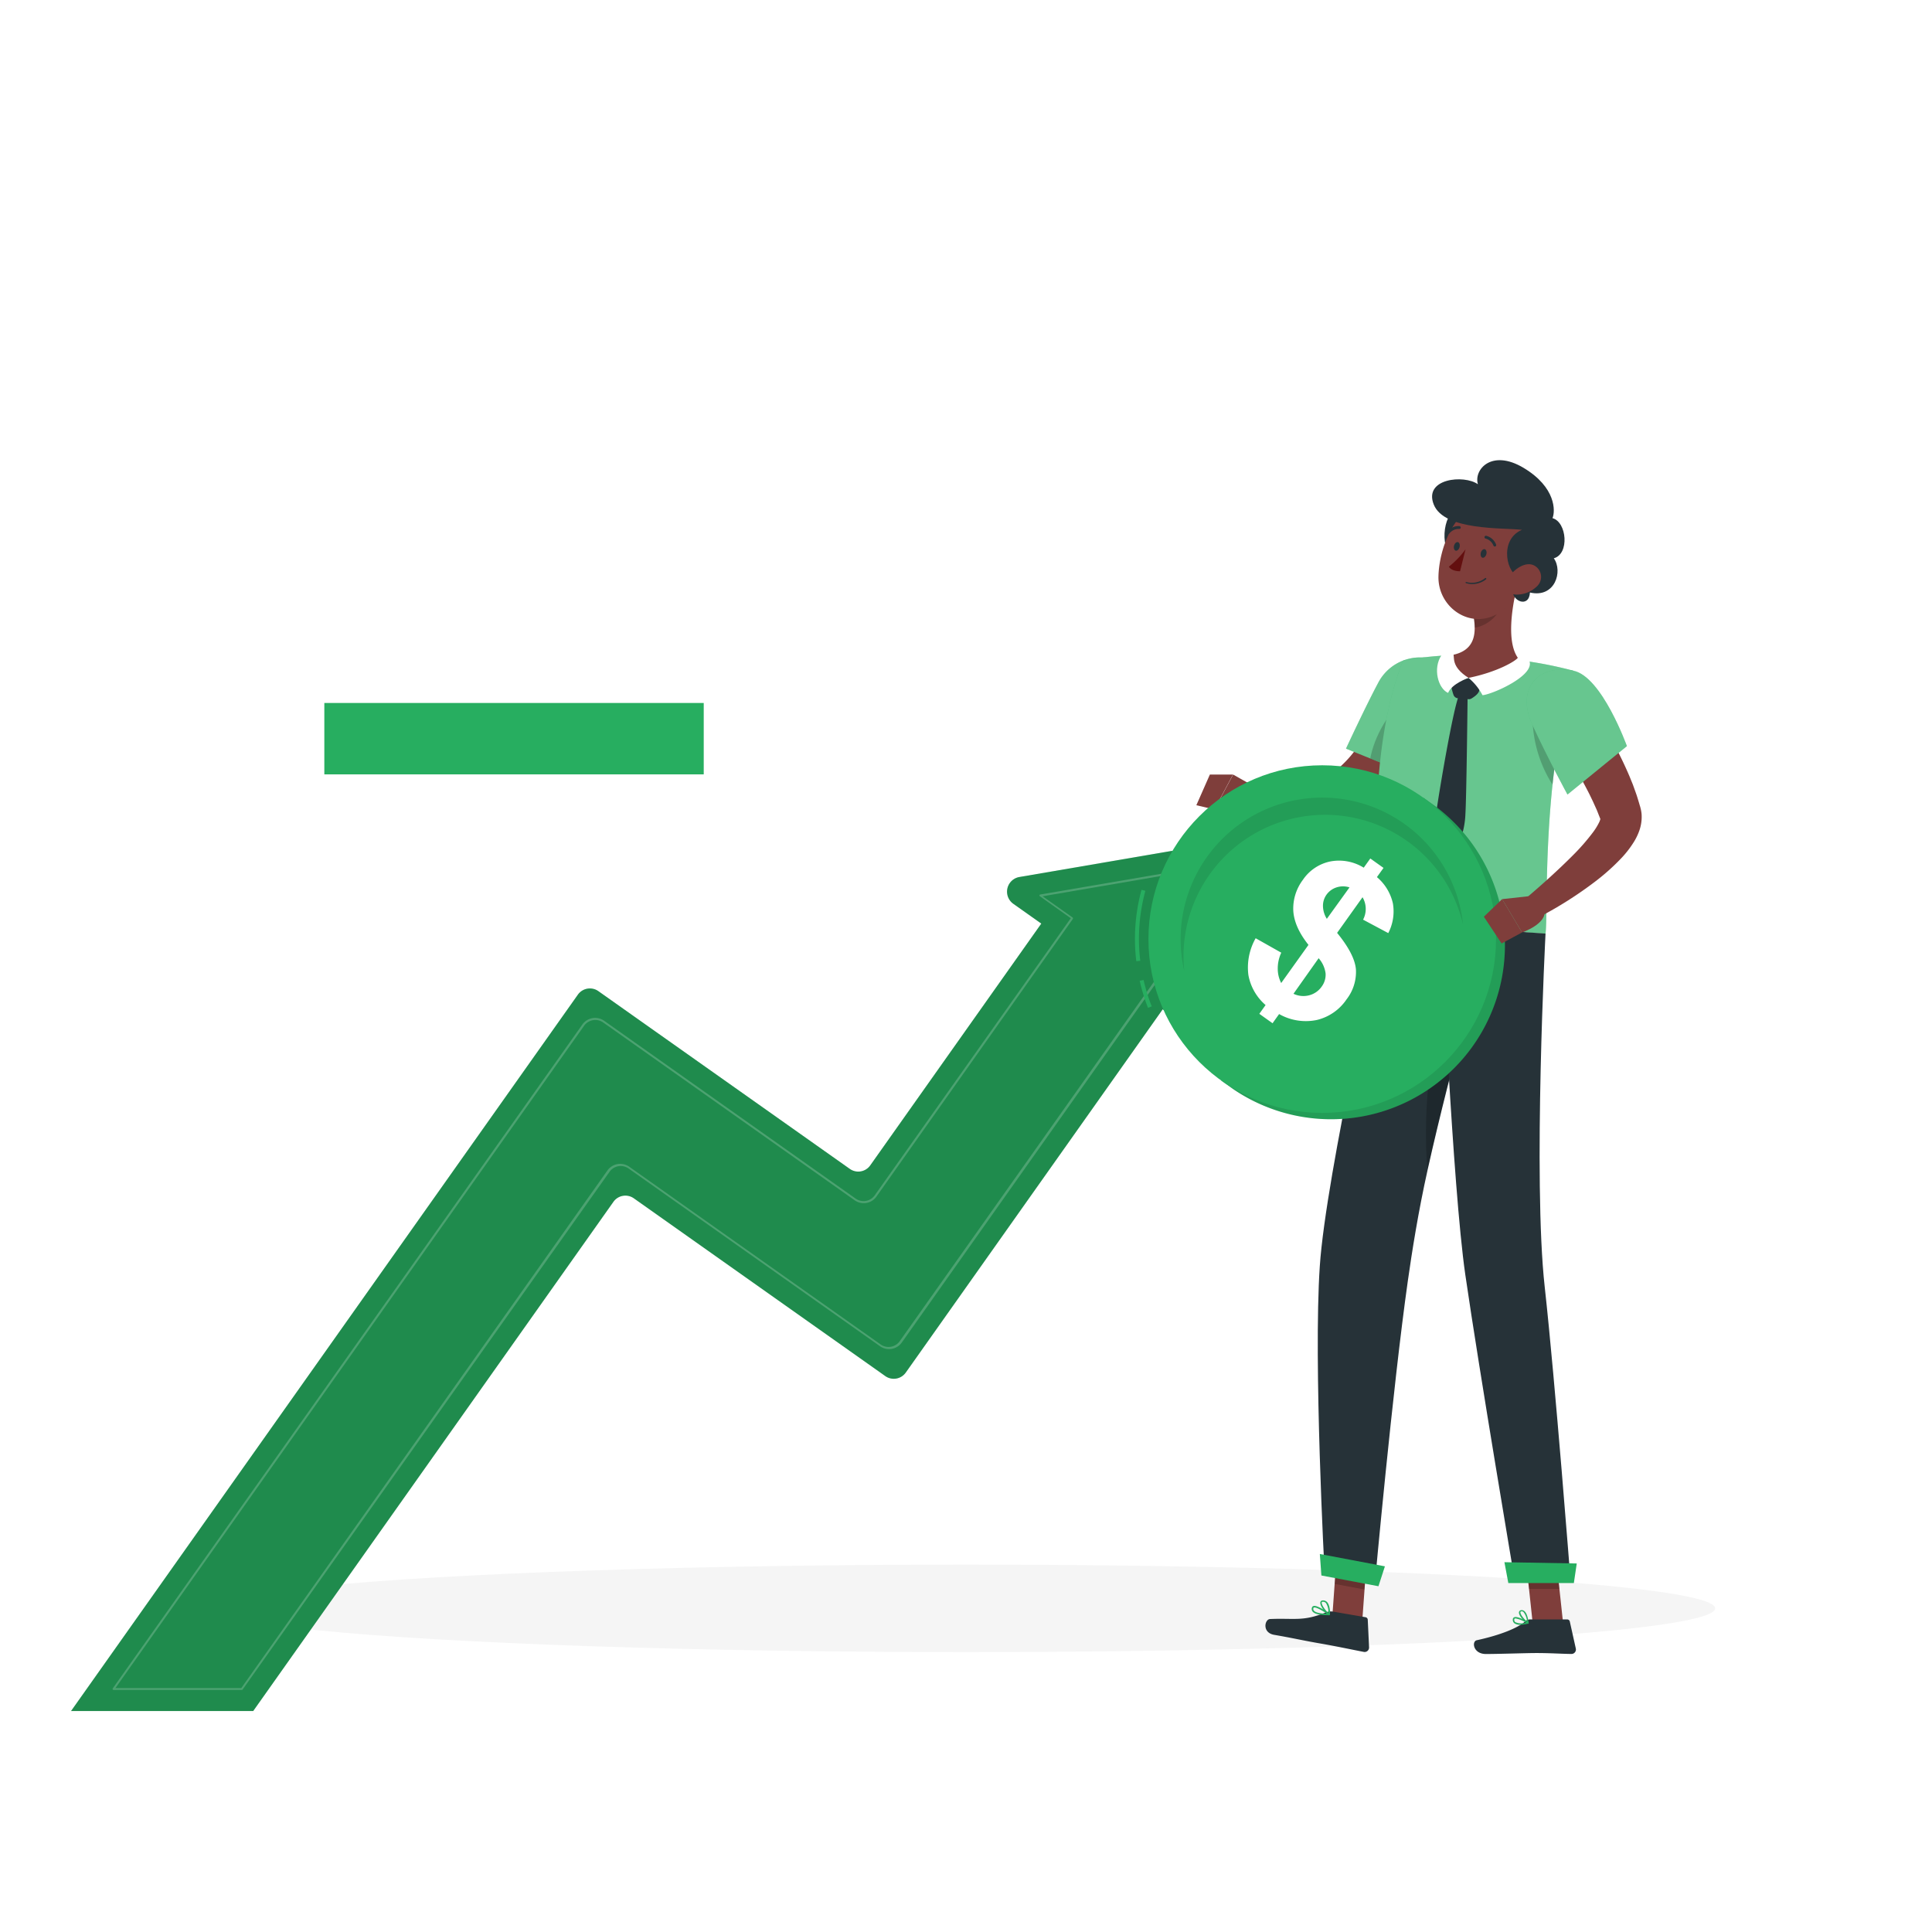 <?xml version="1.0" encoding="UTF-8" standalone="no"?>
<svg
   class="animated"
   id="freepik_stories-finance"
   viewBox="0 0 500 500"
   version="1.1"
   sodipodi:docname="animated-finance.svg"
   inkscape:version="1.2.1 (9c6d41e410, 2022-07-14)"
   xmlns:inkscape="http://www.inkscape.org/namespaces/inkscape"
   xmlns:sodipodi="http://sodipodi.sourceforge.net/DTD/sodipodi-0.dtd"
   xmlns="http://www.w3.org/2000/svg"
   xmlns:svg="http://www.w3.org/2000/svg">
  <sodipodi:namedview
     id="namedview1029"
     pagecolor="#ffffff"
     bordercolor="#000000"
     borderopacity="0.25"
     inkscape:showpageshadow="2"
     inkscape:pageopacity="0.0"
     inkscape:pagecheckerboard="0"
     inkscape:deskcolor="#d1d1d1"
     showgrid="false"
     inkscape:zoom="1.628"
     inkscape:cx="145.88452"
     inkscape:cy="250.30713"
     inkscape:window-width="1920"
     inkscape:window-height="1001"
     inkscape:window-x="-9"
     inkscape:window-y="-9"
     inkscape:window-maximized="1"
     inkscape:current-layer="freepik_stories-finance" />
  <style
     id="style604">svg#freepik_stories-finance:not(.animated) .animable {opacity: 0;}svg#freepik_stories-finance.animated #el9u40xrmpimf {animation: 3.6s 1 forwards cubic-bezier(.36,-0.01,.5,1.38) slideDown;animation-delay: 0s;}svg#freepik_stories-finance.animated #elh5xnr4p0aah {animation: 3.6s 1 forwards cubic-bezier(.36,-0.01,.5,1.38) slideDown;animation-delay: 0.037s;opacity: 0}svg#freepik_stories-finance.animated #elsd5unkhp9fp {animation: 3.6s 1 forwards cubic-bezier(.36,-0.01,.5,1.38) slideDown;animation-delay: 0.075s;opacity: 0}svg#freepik_stories-finance.animated #elsnmcn668ff {animation: 3.6s 1 forwards cubic-bezier(.36,-0.01,.5,1.38) slideDown;animation-delay: 0.112s;opacity: 0}svg#freepik_stories-finance.animated #elcmo92x3m84 {animation: 3.6s 1 forwards cubic-bezier(.36,-0.01,.5,1.38) slideDown;animation-delay: 0.15s;opacity: 0}svg#freepik_stories-finance.animated #elfrb6fhwa0w9 {animation: 3.6s 1 forwards cubic-bezier(.36,-0.01,.5,1.38) slideDown;animation-delay: 0.188s;opacity: 0}svg#freepik_stories-finance.animated #el4kaorjg4i33 {animation: 3.6s 1 forwards cubic-bezier(.36,-0.01,.5,1.38) slideDown;animation-delay: 0.225s;opacity: 0}svg#freepik_stories-finance.animated #el2lhh3o1vg29 {animation: 3.6s 1 forwards cubic-bezier(.36,-0.01,.5,1.38) slideDown;animation-delay: 0.263s;opacity: 0}svg#freepik_stories-finance.animated #el0s43jdigx3r {animation: 3.6s 1 forwards cubic-bezier(.36,-0.01,.5,1.38) slideDown;animation-delay: 0.3s;opacity: 0}svg#freepik_stories-finance.animated #elpdfewtk13n {animation: 3.6s 1 forwards cubic-bezier(.36,-0.01,.5,1.38) slideDown;animation-delay: 0.337s;opacity: 0}svg#freepik_stories-finance.animated #elbiiloowrugj {animation: 3.6s 1 forwards cubic-bezier(.36,-0.01,.5,1.38) slideDown;animation-delay: 0.375s;opacity: 0}svg#freepik_stories-finance.animated #elqo4fphwp6j {animation: 3.6s 1 forwards cubic-bezier(.36,-0.01,.5,1.38) slideDown;animation-delay: 0.412s;opacity: 0}svg#freepik_stories-finance.animated #el2y7uuu3v6gh {animation: 3.6s 1 forwards cubic-bezier(.36,-0.01,.5,1.38) slideDown;animation-delay: 0.45s;opacity: 0}svg#freepik_stories-finance.animated #ell0krr95goe {animation: 3.6s 1 forwards cubic-bezier(.36,-0.01,.5,1.38) slideDown;animation-delay: 0.487s;opacity: 0}svg#freepik_stories-finance.animated #eljujd2iynvgq {animation: 3.6s 1 forwards cubic-bezier(.36,-0.01,.5,1.38) slideDown;animation-delay: 0.525s;opacity: 0}svg#freepik_stories-finance.animated #ellanu5w53dtn {animation: 3.6s 1 forwards cubic-bezier(.36,-0.01,.5,1.38) slideDown;animation-delay: 0.562s;opacity: 0}svg#freepik_stories-finance.animated #elyvl9wr3ekq {animation: 3.6s 1 forwards cubic-bezier(.36,-0.01,.5,1.38) slideDown;animation-delay: 0.6s;opacity: 0}svg#freepik_stories-finance.animated #eltfce0sjl9n {animation: 3.6s 1 forwards cubic-bezier(.36,-0.01,.5,1.38) slideDown;animation-delay: 0.637s;opacity: 0}svg#freepik_stories-finance.animated #elwul0ytr3vhk {animation: 3.6s 1 forwards cubic-bezier(.36,-0.01,.5,1.38) slideDown;animation-delay: 0.675s;opacity: 0}svg#freepik_stories-finance.animated #ele4td0szfg2l {animation: 3.6s 1 forwards cubic-bezier(.36,-0.01,.5,1.38) slideDown;animation-delay: 0.713s;opacity: 0}svg#freepik_stories-finance.animated #elugetx8nsm3c {animation: 3.6s 1 forwards cubic-bezier(.36,-0.01,.5,1.38) slideDown;animation-delay: 0.75s;opacity: 0}svg#freepik_stories-finance.animated #elov4b8cmlyu {animation: 3.6s 1 forwards cubic-bezier(.36,-0.01,.5,1.38) slideDown;animation-delay: 0.787s;opacity: 0}svg#freepik_stories-finance.animated #el1cfua68s0kw {animation: 3.6s 1 forwards cubic-bezier(.36,-0.01,.5,1.38) slideDown;animation-delay: 0.825s;opacity: 0}svg#freepik_stories-finance.animated #elm7daw14cyqi {animation: 3.6s 1 forwards cubic-bezier(.36,-0.01,.5,1.38) slideDown;animation-delay: 0.862s;opacity: 0}svg#freepik_stories-finance.animated #el7dx5121bscg {animation: 3.6s 1 forwards cubic-bezier(.36,-0.01,.5,1.38) slideDown;animation-delay: 0.9s;opacity: 0}svg#freepik_stories-finance.animated #ellcldbo0xlea {animation: 3.6s 1 forwards cubic-bezier(.36,-0.01,.5,1.38) slideDown;animation-delay: 0.938s;opacity: 0}svg#freepik_stories-finance.animated #el66mbpt72wfe {animation: 3.6s 1 forwards cubic-bezier(.36,-0.01,.5,1.38) slideDown;animation-delay: 0.975s;opacity: 0}svg#freepik_stories-finance.animated #elno5xndumed8 {animation: 3.6s 1 forwards cubic-bezier(.36,-0.01,.5,1.38) slideDown;animation-delay: 1.012s;opacity: 0}svg#freepik_stories-finance.animated #el7ywj4d7ascf {animation: 3.6s 1 forwards cubic-bezier(.36,-0.01,.5,1.38) slideDown;animation-delay: 1.05s;opacity: 0}svg#freepik_stories-finance.animated #el80yoio8p63d {animation: 3.6s 1 forwards cubic-bezier(.36,-0.01,.5,1.38) slideDown;animation-delay: 1.087s;opacity: 0}svg#freepik_stories-finance.animated #el8w1no3awe64 {animation: 3.6s 1 forwards cubic-bezier(.36,-0.01,.5,1.38) slideDown;animation-delay: 1.125s;opacity: 0}svg#freepik_stories-finance.animated #elehdedoqh15q {animation: 3.6s 1 forwards cubic-bezier(.36,-0.01,.5,1.38) slideDown;animation-delay: 1.162s;opacity: 0}svg#freepik_stories-finance.animated #el8g4jine91o6 {animation: 3.6s 1 forwards cubic-bezier(.36,-0.01,.5,1.38) slideDown;animation-delay: 1.2s;opacity: 0}svg#freepik_stories-finance.animated #eli58kgzfvtn {animation: 3.6s 1 forwards cubic-bezier(.36,-0.01,.5,1.38) slideDown;animation-delay: 1.238s;opacity: 0}svg#freepik_stories-finance.animated #el1d4n5k2vls2 {animation: 3.6s 1 forwards cubic-bezier(.36,-0.01,.5,1.38) slideDown;animation-delay: 1.275s;opacity: 0}svg#freepik_stories-finance.animated #elzmbxb8jt4pc {animation: 3.6s 1 forwards cubic-bezier(.36,-0.01,.5,1.38) slideDown;animation-delay: 1.312s;opacity: 0}svg#freepik_stories-finance.animated #el798z8byajjc {animation: 3.6s 1 forwards cubic-bezier(.36,-0.01,.5,1.38) slideDown;animation-delay: 1.35s;opacity: 0}svg#freepik_stories-finance.animated #el2qk4u8py6kn {animation: 3.6s 1 forwards cubic-bezier(.36,-0.01,.5,1.38) slideDown;animation-delay: 1.387s;opacity: 0}svg#freepik_stories-finance.animated #elz6w0f2vr5w {animation: 3.6s 1 forwards cubic-bezier(.36,-0.01,.5,1.38) slideDown;animation-delay: 1.425s;opacity: 0}svg#freepik_stories-finance.animated #elubcdp3xes1h {animation: 3.6s 1 forwards cubic-bezier(.36,-0.01,.5,1.38) slideDown;animation-delay: 1.462s;opacity: 0}svg#freepik_stories-finance.animated #elv1hn1zjyky {animation: 3.6s 1 forwards cubic-bezier(.36,-0.01,.5,1.38) slideDown;animation-delay: 1.5s;opacity: 0}svg#freepik_stories-finance.animated #el2rbo05c0s7g {animation: 3.6s 1 forwards cubic-bezier(.36,-0.01,.5,1.38) slideDown;animation-delay: 1.537s;opacity: 0}svg#freepik_stories-finance.animated #elivsy59o8bu8 {animation: 3.6s 1 forwards cubic-bezier(.36,-0.01,.5,1.38) slideDown;animation-delay: 1.575s;opacity: 0}svg#freepik_stories-finance.animated #elnqis4jskcs {animation: 3.6s 1 forwards cubic-bezier(.36,-0.01,.5,1.38) slideDown;animation-delay: 1.613s;opacity: 0}svg#freepik_stories-finance.animated #el02ivxdfy1gv4 {animation: 3.6s 1 forwards cubic-bezier(.36,-0.01,.5,1.38) slideDown;animation-delay: 1.65s;opacity: 0}svg#freepik_stories-finance.animated #ele75aimweje {animation: 3.6s 1 forwards cubic-bezier(.36,-0.01,.5,1.38) slideDown;animation-delay: 1.688s;opacity: 0}svg#freepik_stories-finance.animated #elniixxzt75a {animation: 3.6s 1 forwards cubic-bezier(.36,-0.01,.5,1.38) slideDown;animation-delay: 1.725s;opacity: 0}svg#freepik_stories-finance.animated #els3xnkrzjzx {animation: 3.6s 1 forwards cubic-bezier(.36,-0.01,.5,1.38) slideDown;animation-delay: 1.762s;opacity: 0}svg#freepik_stories-finance.animated #el7tk4txhgls6 {animation: 3.6s 1 forwards cubic-bezier(.36,-0.01,.5,1.38) slideDown;animation-delay: 1.8s;opacity: 0}svg#freepik_stories-finance.animated #elnok0vhblra {animation: 3.6s 1 forwards cubic-bezier(.36,-0.01,.5,1.38) slideDown;animation-delay: 1.837s;opacity: 0}svg#freepik_stories-finance.animated #elb2llep1sjh5 {animation: 3.6s 1 forwards cubic-bezier(.36,-0.01,.5,1.38) slideDown;animation-delay: 1.875s;opacity: 0}svg#freepik_stories-finance.animated #eltk9fwj6wsjn {animation: 3.6s 1 forwards cubic-bezier(.36,-0.01,.5,1.38) slideDown;animation-delay: 1.912s;opacity: 0}svg#freepik_stories-finance.animated #ely21jmm62h4 {animation: 3.6s 1 forwards cubic-bezier(.36,-0.01,.5,1.38) slideDown;animation-delay: 1.95s;opacity: 0}svg#freepik_stories-finance.animated #el0aipsxrboq7 {animation: 3.6s 1 forwards cubic-bezier(.36,-0.01,.5,1.38) slideDown;animation-delay: 1.987s;opacity: 0}svg#freepik_stories-finance.animated #el09zweh4old73 {animation: 3.6s 1 forwards cubic-bezier(.36,-0.01,.5,1.38) slideDown;animation-delay: 2.025s;opacity: 0}svg#freepik_stories-finance.animated #el8opncknbkbm {animation: 3.6s 1 forwards cubic-bezier(.36,-0.01,.5,1.38) slideDown;animation-delay: 2.062s;opacity: 0}svg#freepik_stories-finance.animated #elwjg6wuy8oa {animation: 3.6s 1 forwards cubic-bezier(.36,-0.01,.5,1.38) slideDown;animation-delay: 2.1s;opacity: 0}svg#freepik_stories-finance.animated #elybnpu0ylt9s {animation: 3.6s 1 forwards cubic-bezier(.36,-0.01,.5,1.38) slideDown;animation-delay: 2.137s;opacity: 0}svg#freepik_stories-finance.animated #elb47j2hvg3x {animation: 3.6s 1 forwards cubic-bezier(.36,-0.01,.5,1.38) slideDown;animation-delay: 2.175s;opacity: 0}svg#freepik_stories-finance.animated #elj0d8lufmytl {animation: 3.6s 1 forwards cubic-bezier(.36,-0.01,.5,1.38) slideDown;animation-delay: 2.212s;opacity: 0}svg#freepik_stories-finance.animated #elzc4rjvmjt {animation: 3.6s 1 forwards cubic-bezier(.36,-0.01,.5,1.38) slideDown;animation-delay: 2.25s;opacity: 0}svg#freepik_stories-finance.animated #elu7ul9v7n0ib {animation: 3.6s 1 forwards cubic-bezier(.36,-0.01,.5,1.38) slideDown;animation-delay: 2.288s;opacity: 0}svg#freepik_stories-finance.animated #el4qofhtum0mx {animation: 3.6s 1 forwards cubic-bezier(.36,-0.01,.5,1.38) slideDown;animation-delay: 2.325s;opacity: 0}svg#freepik_stories-finance.animated #elvte8h1n45j8 {animation: 3.6s 1 forwards cubic-bezier(.36,-0.01,.5,1.38) slideDown;animation-delay: 2.362s;opacity: 0}svg#freepik_stories-finance.animated #elefo0qozzyop {animation: 3.6s 1 forwards cubic-bezier(.36,-0.01,.5,1.38) slideDown;animation-delay: 2.4s;opacity: 0}svg#freepik_stories-finance.animated #elszm551p7of {animation: 3.6s 1 forwards cubic-bezier(.36,-0.01,.5,1.38) slideDown;animation-delay: 2.438s;opacity: 0}svg#freepik_stories-finance.animated #elio9839guz0g {animation: 3.6s 1 forwards cubic-bezier(.36,-0.01,.5,1.38) slideDown;animation-delay: 2.475s;opacity: 0}svg#freepik_stories-finance.animated #elojymag8uonk {animation: 3.6s 1 forwards cubic-bezier(.36,-0.01,.5,1.38) slideDown;animation-delay: 2.512s;opacity: 0}svg#freepik_stories-finance.animated #elztqmtcrr1kc {animation: 3.6s 1 forwards cubic-bezier(.36,-0.01,.5,1.38) slideDown;animation-delay: 2.55s;opacity: 0}svg#freepik_stories-finance.animated #el4744y6mal6j {animation: 3.6s 1 forwards cubic-bezier(.36,-0.01,.5,1.38) slideDown;animation-delay: 2.587s;opacity: 0}svg#freepik_stories-finance.animated #eld7u0hlgyw9 {animation: 3.6s 1 forwards cubic-bezier(.36,-0.01,.5,1.38) slideDown;animation-delay: 2.625s;opacity: 0}svg#freepik_stories-finance.animated #elriiid5myvng {animation: 3.6s 1 forwards cubic-bezier(.36,-0.01,.5,1.38) slideDown;animation-delay: 2.663s;opacity: 0}svg#freepik_stories-finance.animated #el6tla4gw0ca9 {animation: 3.6s 1 forwards cubic-bezier(.36,-0.01,.5,1.38) slideDown;animation-delay: 2.7s;opacity: 0}svg#freepik_stories-finance.animated #elfdmirv5iaf4 {animation: 3.6s 1 forwards cubic-bezier(.36,-0.01,.5,1.38) slideDown;animation-delay: 2.737s;opacity: 0}svg#freepik_stories-finance.animated #elb5nm4jubaf4 {animation: 3.6s 1 forwards cubic-bezier(.36,-0.01,.5,1.38) slideDown;animation-delay: 2.775s;opacity: 0}svg#freepik_stories-finance.animated #elxuubzc0vnxm {animation: 3.6s 1 forwards cubic-bezier(.36,-0.01,.5,1.38) slideDown;animation-delay: 2.812s;opacity: 0}svg#freepik_stories-finance.animated #el602yrqd0qin {animation: 3.6s 1 forwards cubic-bezier(.36,-0.01,.5,1.38) slideDown;animation-delay: 2.85s;opacity: 0}svg#freepik_stories-finance.animated #elasnxfu4uhod {animation: 3.6s 1 forwards cubic-bezier(.36,-0.01,.5,1.38) slideDown;animation-delay: 2.887s;opacity: 0}svg#freepik_stories-finance.animated #elgpg5yuqd3bm {animation: 3.6s 1 forwards cubic-bezier(.36,-0.01,.5,1.38) slideDown;animation-delay: 2.925s;opacity: 0}svg#freepik_stories-finance.animated #el7pq3yvr2uod {animation: 3.6s 1 forwards cubic-bezier(.36,-0.01,.5,1.38) slideDown;animation-delay: 2.962s;opacity: 0}svg#freepik_stories-finance.animated #elxla7kwojuxm {animation: 3.6s 1 forwards cubic-bezier(.36,-0.01,.5,1.38) slideDown;animation-delay: 3s;opacity: 0}svg#freepik_stories-finance.animated #elih8oo8rrlm {animation: 3.6s 1 forwards cubic-bezier(.36,-0.01,.5,1.38) slideDown;animation-delay: 3.038s;opacity: 0}svg#freepik_stories-finance.animated #elyzprog3scel {animation: 3.6s 1 forwards cubic-bezier(.36,-0.01,.5,1.38) slideDown;animation-delay: 3.075s;opacity: 0}svg#freepik_stories-finance.animated #el5d1oushy8a {animation: 3.6s 1 forwards cubic-bezier(.36,-0.01,.5,1.38) slideDown;animation-delay: 3.112s;opacity: 0}svg#freepik_stories-finance.animated #el8zk2xgnjtt {animation: 3.6s 1 forwards cubic-bezier(.36,-0.01,.5,1.38) slideDown;animation-delay: 3.15s;opacity: 0}svg#freepik_stories-finance.animated #el9q8ntuo75m {animation: 3.6s 1 forwards cubic-bezier(.36,-0.01,.5,1.38) slideDown;animation-delay: 3.188s;opacity: 0}svg#freepik_stories-finance.animated #elov384vx7h9 {animation: 3.6s 1 forwards cubic-bezier(.36,-0.01,.5,1.38) slideDown;animation-delay: 3.225s;opacity: 0}svg#freepik_stories-finance.animated #elpsdohotutb8 {animation: 3.6s 1 forwards cubic-bezier(.36,-0.01,.5,1.38) slideDown;animation-delay: 3.262s;opacity: 0}svg#freepik_stories-finance.animated #elz031wfxhqd9 {animation: 3.6s 1 forwards cubic-bezier(.36,-0.01,.5,1.38) slideDown;animation-delay: 3.3s;opacity: 0}svg#freepik_stories-finance.animated #elnz490uxrl1i {animation: 3.6s 1 forwards cubic-bezier(.36,-0.01,.5,1.38) slideDown;animation-delay: 3.337s;opacity: 0}svg#freepik_stories-finance.animated #elo0tsc4gywi {animation: 3.6s 1 forwards cubic-bezier(.36,-0.01,.5,1.38) slideDown;animation-delay: 3.375s;opacity: 0}svg#freepik_stories-finance.animated #elcfs5ekvuu6 {animation: 3.6s 1 forwards cubic-bezier(.36,-0.01,.5,1.38) slideDown;animation-delay: 3.413s;opacity: 0}svg#freepik_stories-finance.animated #el28gq0jm13hfi {animation: 3.6s 1 forwards cubic-bezier(.36,-0.01,.5,1.38) slideDown;animation-delay: 3.45s;opacity: 0}svg#freepik_stories-finance.animated #elb81wfn0l4ik {animation: 3.6s 1 forwards cubic-bezier(.36,-0.01,.5,1.38) slideDown;animation-delay: 3.487s;opacity: 0}svg#freepik_stories-finance.animated #elu6thr2vq7eo {animation: 3.6s 1 forwards cubic-bezier(.36,-0.01,.5,1.38) slideDown;animation-delay: 3.525s;opacity: 0}svg#freepik_stories-finance.animated #el63hlrt6cbm2 {animation: 3.6s 1 forwards cubic-bezier(.36,-0.01,.5,1.38) slideDown;animation-delay: 3.562s;opacity: 0}svg#freepik_stories-finance.animated #freepik--Coins--inject-3 {animation: 3.6s 1 forwards cubic-bezier(.36,-0.01,.5,1.38) slideDown;animation-delay: 0s;}svg#freepik_stories-finance.animated #freepik--Growth--inject-3 {animation: 1s 1 forwards cubic-bezier(.36,-0.01,.5,1.38) fadeIn,1.5s Infinite  linear floating;animation-delay: 0s,1s;}svg#freepik_stories-finance.animated #freepik--Chart--inject-3 {animation: 1s 1 forwards cubic-bezier(.36,-0.01,.5,1.38) fadeIn;animation-delay: 3s;opacity: 0}            @keyframes slideDown {                0% {                    opacity: 0;                    transform: translateY(-30px);                }                100% {                    opacity: 1;                    transform: translateY(0);                }            }                    @keyframes fadeIn {                0% {                    opacity: 0;                }                100% {                    opacity: 1;                }            }                    @keyframes floating {                0% {                    opacity: 1;                    transform: translateY(0px);                }                50% {                    transform: translateY(-10px);                }                100% {                    opacity: 1;                    transform: translateY(0px);                }            }        </style>
  <g
     id="freepik--Shadow--inject-3"
     class="animable"
     style="transform-origin: 250px 416.24px;">
    <ellipse
       id="freepik--path--inject-3"
       cx="250"
       cy="416.24"
       rx="193.89"
       ry="11.32"
       style="fill: rgb(245, 245, 245); transform-origin: 250px 416.24px;"
       class="animable" />
  </g>
  <g
     id="freepik--Coins--inject-3"
     class="animable animator-active"
     transform="translate(-9.214,-212.531)">
    <rect
       x="93.15"
       y="394.46"
       width="98.19"
       height="18.48"
       style="fill:#27ae60"
       id="el9u40xrmpimf"
       class="animable" />
    <g
       id="elh5xnr4p0aah">
      <rect
         x="93.15"
         y="394.46"
         width="98.19"
         height="2.1"
         style="opacity:0.2"
         class="animable"
         id="rect614" />
    </g>
    <g
       id="elsd5unkhp9fp">
      <rect
         x="100.34"
         y="394.46"
         width="3.87"
         height="18.48"
         style="opacity:0.2"
         class="animable"
         id="rect617" />
    </g>
    <g
       id="elsnmcn668ff">
      <rect
         x="109.22"
         y="394.46"
         width="3.87"
         height="18.48"
         style="opacity:0.2"
         class="animable"
         id="rect620" />
    </g>
    <g
       id="elcmo92x3m84">
      <rect
         x="118.11"
         y="394.46"
         width="3.87"
         height="18.48"
         style="opacity:0.2"
         class="animable"
         id="rect623" />
    </g>
    <g
       id="elfrb6fhwa0w9">
      <rect
         x="126.99"
         y="394.46"
         width="3.87"
         height="18.48"
         style="opacity:0.2"
         class="animable"
         id="rect626" />
    </g>
    <g
       id="el4kaorjg4i33">
      <rect
         x="135.87"
         y="394.46"
         width="3.87"
         height="18.48"
         style="opacity:0.2"
         class="animable"
         id="rect629" />
    </g>
    <g
       id="el2lhh3o1vg29">
      <rect
         x="144.76"
         y="394.46"
         width="3.87"
         height="18.48"
         style="opacity:0.2"
         class="animable"
         id="rect632" />
    </g>
    <g
       id="el0s43jdigx3r">
      <rect
         x="153.64"
         y="394.46"
         width="3.87"
         height="18.48"
         style="opacity:0.2"
         class="animable"
         id="rect635" />
    </g>
    <g
       id="elpdfewtk13n">
      <rect
         x="162.52"
         y="394.46"
         width="3.87"
         height="18.48"
         style="opacity:0.2"
         class="animable"
         id="rect638" />
    </g>
    <g
       id="elbiiloowrugj">
      <rect
         x="171.41"
         y="394.46"
         width="3.87"
         height="18.48"
         style="opacity:0.2"
         class="animable"
         id="rect641" />
    </g>
    <g
       id="elqo4fphwp6j">
      <rect
         x="180.29"
         y="394.46"
         width="3.87"
         height="18.48"
         style="opacity:0.2"
         class="animable"
         id="rect644" />
    </g>
    <rect
       x="89.16"
       y="375.98"
       width="98.19"
       height="18.48"
       style="fill:#27ae60"
       id="el2y7uuu3v6gh"
       class="animable" />
    <g
       id="ell0krr95goe">
      <rect
         x="89.16"
         y="375.98"
         width="98.19"
         height="2.1"
         style="opacity:0.2"
         class="animable"
         id="rect648" />
    </g>
    <g
       id="eljujd2iynvgq">
      <rect
         x="96.34"
         y="375.98"
         width="3.87"
         height="18.48"
         style="opacity:0.2"
         class="animable"
         id="rect651" />
    </g>
    <g
       id="ellanu5w53dtn">
      <rect
         x="105.23"
         y="375.98"
         width="3.87"
         height="18.48"
         style="opacity:0.2"
         class="animable"
         id="rect654" />
    </g>
    <g
       id="elyvl9wr3ekq">
      <rect
         x="114.11"
         y="375.98"
         width="3.87"
         height="18.48"
         style="opacity:0.2"
         class="animable"
         id="rect657" />
    </g>
    <g
       id="eltfce0sjl9n">
      <rect
         x="122.99"
         y="375.98"
         width="3.87"
         height="18.48"
         style="opacity:0.2"
         class="animable"
         id="rect660" />
    </g>
    <g
       id="elwul0ytr3vhk">
      <rect
         x="131.88"
         y="375.98"
         width="3.87"
         height="18.48"
         style="opacity:0.2"
         class="animable"
         id="rect663" />
    </g>
    <g
       id="ele4td0szfg2l">
      <rect
         x="140.76"
         y="375.98"
         width="3.87"
         height="18.48"
         style="opacity:0.2"
         class="animable"
         id="rect666" />
    </g>
    <g
       id="elugetx8nsm3c">
      <rect
         x="149.64"
         y="375.98"
         width="3.87"
         height="18.48"
         style="opacity:0.2"
         class="animable"
         id="rect669" />
    </g>
    <g
       id="elov4b8cmlyu">
      <rect
         x="158.53"
         y="375.98"
         width="3.87"
         height="18.48"
         style="opacity:0.2"
         class="animable"
         id="rect672" />
    </g>
    <g
       id="el1cfua68s0kw">
      <rect
         x="167.41"
         y="375.98"
         width="3.87"
         height="18.48"
         style="opacity:0.2"
         class="animable"
         id="rect675" />
    </g>
    <g
       id="elm7daw14cyqi">
      <rect
         x="176.29"
         y="375.98"
         width="3.87"
         height="18.48"
         style="opacity:0.2"
         class="animable"
         id="rect678" />
    </g>
    <rect
       x="86.33"
       y="357.5"
       width="98.19"
       height="18.48"
       style="fill:#27ae60"
       id="el7dx5121bscg"
       class="animable" />
    <g
       id="ellcldbo0xlea">
      <rect
         x="86.33"
         y="357.5"
         width="98.19"
         height="2.1"
         style="opacity:0.2"
         class="animable"
         id="rect682" />
    </g>
    <g
       id="el66mbpt72wfe">
      <rect
         x="93.52"
         y="357.5"
         width="3.87"
         height="18.48"
         style="opacity:0.2"
         class="animable"
         id="rect685" />
    </g>
    <g
       id="elno5xndumed8">
      <rect
         x="102.4"
         y="357.5"
         width="3.87"
         height="18.48"
         style="opacity:0.2"
         class="animable"
         id="rect688" />
    </g>
    <g
       id="el7ywj4d7ascf">
      <rect
         x="111.29"
         y="357.5"
         width="3.87"
         height="18.48"
         style="opacity:0.2"
         class="animable"
         id="rect691" />
    </g>
    <g
       id="el80yoio8p63d">
      <rect
         x="120.17"
         y="357.5"
         width="3.87"
         height="18.48"
         style="opacity:0.2"
         class="animable"
         id="rect694" />
    </g>
    <g
       id="el8w1no3awe64">
      <rect
         x="129.05"
         y="357.5"
         width="3.87"
         height="18.48"
         style="opacity:0.2"
         class="animable"
         id="rect697" />
    </g>
    <g
       id="elehdedoqh15q">
      <rect
         x="137.94"
         y="357.5"
         width="3.87"
         height="18.48"
         style="opacity:0.2"
         class="animable"
         id="rect700" />
    </g>
    <g
       id="el8g4jine91o6">
      <rect
         x="146.82"
         y="357.5"
         width="3.87"
         height="18.48"
         style="opacity:0.2"
         class="animable"
         id="rect703" />
    </g>
    <g
       id="eli58kgzfvtn">
      <rect
         x="155.7"
         y="357.5"
         width="3.87"
         height="18.48"
         style="opacity:0.2"
         class="animable"
         id="rect706" />
    </g>
    <g
       id="el1d4n5k2vls2">
      <rect
         x="164.59"
         y="357.5"
         width="3.87"
         height="18.48"
         style="opacity:0.2"
         class="animable"
         id="rect709" />
    </g>
    <g
       id="elzmbxb8jt4pc">
      <rect
         x="173.47"
         y="357.5"
         width="3.87"
         height="18.48"
         style="opacity:0.2"
         class="animable"
         id="rect712" />
    </g>
    <rect
       x="90.78"
       y="339.03"
       width="98.19"
       height="18.48"
       style="fill:#27ae60"
       id="el798z8byajjc"
       class="animable" />
    <g
       id="el2qk4u8py6kn">
      <rect
         x="90.78"
         y="339.03"
         width="98.19"
         height="2.1"
         style="opacity:0.2"
         class="animable"
         id="rect716" />
    </g>
    <g
       id="elz6w0f2vr5w">
      <rect
         x="97.96"
         y="339.03"
         width="3.87"
         height="18.48"
         style="opacity:0.2"
         class="animable"
         id="rect719" />
    </g>
    <g
       id="elubcdp3xes1h">
      <rect
         x="106.85"
         y="339.03"
         width="3.87"
         height="18.48"
         style="opacity:0.2"
         class="animable"
         id="rect722" />
    </g>
    <g
       id="elv1hn1zjyky">
      <rect
         x="115.73"
         y="339.03"
         width="3.87"
         height="18.48"
         style="opacity:0.2"
         class="animable"
         id="rect725" />
    </g>
    <g
       id="el2rbo05c0s7g">
      <rect
         x="124.61"
         y="339.03"
         width="3.87"
         height="18.48"
         style="opacity:0.2"
         class="animable"
         id="rect728" />
    </g>
    <g
       id="elivsy59o8bu8">
      <rect
         x="133.5"
         y="339.03"
         width="3.87"
         height="18.48"
         style="opacity:0.2"
         class="animable"
         id="rect731" />
    </g>
    <g
       id="elnqis4jskcs">
      <rect
         x="142.38"
         y="339.03"
         width="3.87"
         height="18.48"
         style="opacity:0.2"
         class="animable"
         id="rect734" />
    </g>
    <g
       id="el02ivxdfy1gv4">
      <rect
         x="151.26"
         y="339.03"
         width="3.87"
         height="18.48"
         style="opacity:0.2"
         class="animable"
         id="rect737" />
    </g>
    <g
       id="ele75aimweje">
      <rect
         x="160.15"
         y="339.03"
         width="3.87"
         height="18.48"
         style="opacity:0.2"
         class="animable"
         id="rect740" />
    </g>
    <g
       id="elniixxzt75a">
      <rect
         x="169.03"
         y="339.03"
         width="3.87"
         height="18.48"
         style="opacity:0.2"
         class="animable"
         id="rect743" />
    </g>
    <g
       id="els3xnkrzjzx">
      <rect
         x="177.91"
         y="339.03"
         width="3.87"
         height="18.48"
         style="opacity:0.2"
         class="animable"
         id="rect746" />
    </g>
    <g
       id="el7tk4txhgls6">
      <rect
         x="86.46"
         y="320.55"
         width="98.19"
         height="18.48"
         style="fill:#27ae60"
         class="animable"
         id="rect749" />
    </g>
    <g
       id="elnok0vhblra">
      <rect
         x="86.46"
         y="320.55"
         width="98.19"
         height="2.1"
         style="opacity:0.2"
         class="animable"
         id="rect752" />
    </g>
    <g
       id="elb2llep1sjh5">
      <rect
         x="173.6"
         y="320.55"
         width="3.87"
         height="18.48"
         style="opacity:0.2"
         class="animable"
         id="rect755" />
    </g>
    <g
       id="eltk9fwj6wsjn">
      <rect
         x="164.72"
         y="320.55"
         width="3.87"
         height="18.48"
         style="opacity:0.2"
         class="animable"
         id="rect758" />
    </g>
    <g
       id="ely21jmm62h4">
      <rect
         x="155.83"
         y="320.55"
         width="3.87"
         height="18.48"
         style="opacity:0.2"
         class="animable"
         id="rect761" />
    </g>
    <g
       id="el0aipsxrboq7">
      <rect
         x="146.95"
         y="320.55"
         width="3.87"
         height="18.48"
         style="opacity:0.2"
         class="animable"
         id="rect764" />
    </g>
    <g
       id="el09zweh4old73">
      <rect
         x="138.07"
         y="320.55"
         width="3.87"
         height="18.48"
         style="opacity:0.2"
         class="animable"
         id="rect767" />
    </g>
    <g
       id="el8opncknbkbm">
      <rect
         x="129.18"
         y="320.55"
         width="3.87"
         height="18.48"
         style="opacity:0.2"
         class="animable"
         id="rect770" />
    </g>
    <g
       id="elwjg6wuy8oa">
      <rect
         x="120.3"
         y="320.55"
         width="3.87"
         height="18.48"
         style="opacity:0.2"
         class="animable"
         id="rect773" />
    </g>
    <g
       id="elybnpu0ylt9s">
      <rect
         x="111.42"
         y="320.55"
         width="3.87"
         height="18.48"
         style="opacity:0.2"
         class="animable"
         id="rect776" />
    </g>
    <g
       id="elb47j2hvg3x">
      <rect
         x="102.53"
         y="320.55"
         width="3.87"
         height="18.48"
         style="opacity:0.2"
         class="animable"
         id="rect779" />
    </g>
    <g
       id="elj0d8lufmytl">
      <rect
         x="93.65"
         y="320.55"
         width="3.87"
         height="18.48"
         style="opacity:0.2"
         class="animable"
         id="rect782" />
    </g>
    <g
       id="elzc4rjvmjt">
      <rect
         x="90.46"
         y="302.07"
         width="98.19"
         height="18.48"
         style="fill:#27ae60"
         class="animable"
         id="rect785" />
    </g>
    <g
       id="elu7ul9v7n0ib">
      <rect
         x="90.46"
         y="302.07"
         width="98.19"
         height="2.1"
         style="opacity:0.2"
         class="animable"
         id="rect788" />
    </g>
    <g
       id="el4qofhtum0mx">
      <rect
         x="177.6"
         y="302.07"
         width="3.87"
         height="18.48"
         style="opacity:0.2"
         class="animable"
         id="rect791" />
    </g>
    <g
       id="elvte8h1n45j8">
      <rect
         x="168.71"
         y="302.07"
         width="3.87"
         height="18.48"
         style="opacity:0.2"
         class="animable"
         id="rect794" />
    </g>
    <g
       id="elefo0qozzyop">
      <rect
         x="159.83"
         y="302.07"
         width="3.87"
         height="18.48"
         style="opacity:0.2"
         class="animable"
         id="rect797" />
    </g>
    <g
       id="elszm551p7of">
      <rect
         x="150.95"
         y="302.07"
         width="3.87"
         height="18.48"
         style="opacity:0.2"
         class="animable"
         id="rect800" />
    </g>
    <g
       id="elio9839guz0g">
      <rect
         x="142.06"
         y="302.07"
         width="3.87"
         height="18.48"
         style="opacity:0.2"
         class="animable"
         id="rect803" />
    </g>
    <g
       id="elojymag8uonk">
      <rect
         x="133.18"
         y="302.07"
         width="3.87"
         height="18.48"
         style="opacity:0.2"
         class="animable"
         id="rect806" />
    </g>
    <g
       id="elztqmtcrr1kc">
      <rect
         x="124.3"
         y="302.07"
         width="3.87"
         height="18.48"
         style="opacity:0.2"
         class="animable"
         id="rect809" />
    </g>
    <g
       id="el4744y6mal6j">
      <rect
         x="115.41"
         y="302.07"
         width="3.87"
         height="18.48"
         style="opacity:0.2"
         class="animable"
         id="rect812" />
    </g>
    <g
       id="eld7u0hlgyw9">
      <rect
         x="106.53"
         y="302.07"
         width="3.87"
         height="18.48"
         style="opacity:0.2"
         class="animable"
         id="rect815" />
    </g>
    <g
       id="elriiid5myvng">
      <rect
         x="97.65"
         y="302.07"
         width="3.87"
         height="18.48"
         style="opacity:0.2"
         class="animable"
         id="rect818" />
    </g>
    <g
       id="el6tla4gw0ca9">
      <rect
         x="93.28"
         y="283.59"
         width="98.19"
         height="18.48"
         style="fill:#27ae60"
         class="animable"
         id="rect821" />
    </g>
    <g
       id="elfdmirv5iaf4">
      <rect
         x="93.28"
         y="283.59"
         width="98.19"
         height="2.1"
         style="opacity:0.2"
         class="animable"
         id="rect824" />
    </g>
    <g
       id="elb5nm4jubaf4">
      <rect
         x="180.42"
         y="283.59"
         width="3.87"
         height="18.48"
         style="opacity:0.2"
         class="animable"
         id="rect827" />
    </g>
    <g
       id="elxuubzc0vnxm">
      <rect
         x="171.54"
         y="283.59"
         width="3.87"
         height="18.48"
         style="opacity:0.2"
         class="animable"
         id="rect830" />
    </g>
    <g
       id="el602yrqd0qin">
      <rect
         x="162.65"
         y="283.59"
         width="3.87"
         height="18.48"
         style="opacity:0.2"
         class="animable"
         id="rect833" />
    </g>
    <g
       id="elasnxfu4uhod">
      <rect
         x="153.77"
         y="283.59"
         width="3.87"
         height="18.48"
         style="opacity:0.2"
         class="animable"
         id="rect836" />
    </g>
    <g
       id="elgpg5yuqd3bm">
      <rect
         x="144.89"
         y="283.59"
         width="3.87"
         height="18.48"
         style="opacity:0.2"
         class="animable"
         id="rect839" />
    </g>
    <g
       id="el7pq3yvr2uod">
      <rect
         x="136"
         y="283.59"
         width="3.87"
         height="18.48"
         style="opacity:0.2"
         class="animable"
         id="rect842" />
    </g>
    <g
       id="elxla7kwojuxm">
      <rect
         x="127.12"
         y="283.59"
         width="3.87"
         height="18.48"
         style="opacity:0.2"
         class="animable"
         id="rect845" />
    </g>
    <g
       id="elih8oo8rrlm">
      <rect
         x="118.24"
         y="283.59"
         width="3.87"
         height="18.48"
         style="opacity:0.2"
         class="animable"
         id="rect848" />
    </g>
    <g
       id="elyzprog3scel">
      <rect
         x="109.35"
         y="283.59"
         width="3.87"
         height="18.48"
         style="opacity:0.2"
         class="animable"
         id="rect851" />
    </g>
    <g
       id="el5d1oushy8a">
      <rect
         x="100.47"
         y="283.59"
         width="3.87"
         height="18.48"
         style="opacity:0.2"
         class="animable"
         id="rect854" />
    </g>
    <g
       id="el8zk2xgnjtt">
      <rect
         x="88.84"
         y="265.11"
         width="98.19"
         height="18.48"
         style="fill:#27ae60"
         class="animable"
         id="rect857" />
    </g>
    <g
       id="el9q8ntuo75m">
      <rect
         x="88.84"
         y="265.11"
         width="98.19"
         height="2.1"
         style="opacity:0.2"
         class="animable"
         id="rect860" />
    </g>
    <g
       id="elov384vx7h9">
      <rect
         x="175.98"
         y="265.11"
         width="3.87"
         height="18.48"
         style="opacity:0.2"
         class="animable"
         id="rect863" />
    </g>
    <g
       id="elpsdohotutb8">
      <rect
         x="167.09"
         y="265.11"
         width="3.87"
         height="18.48"
         style="opacity:0.2"
         class="animable"
         id="rect866" />
    </g>
    <g
       id="elz031wfxhqd9">
      <rect
         x="158.21"
         y="265.11"
         width="3.87"
         height="18.48"
         style="opacity:0.2"
         class="animable"
         id="rect869" />
    </g>
    <g
       id="elnz490uxrl1i">
      <rect
         x="149.33"
         y="265.11"
         width="3.87"
         height="18.48"
         style="opacity:0.2"
         class="animable"
         id="rect872" />
    </g>
    <g
       id="elo0tsc4gywi">
      <rect
         x="140.44"
         y="265.11"
         width="3.87"
         height="18.48"
         style="opacity:0.2"
         class="animable"
         id="rect875" />
    </g>
    <g
       id="elcfs5ekvuu6">
      <rect
         x="131.56"
         y="265.11"
         width="3.87"
         height="18.48"
         style="opacity:0.2"
         class="animable"
         id="rect878" />
    </g>
    <g
       id="el28gq0jm13hfi">
      <rect
         x="122.68"
         y="265.11"
         width="3.87"
         height="18.48"
         style="opacity:0.2"
         class="animable"
         id="rect881" />
    </g>
    <g
       id="elb81wfn0l4ik">
      <rect
         x="113.79"
         y="265.11"
         width="3.87"
         height="18.48"
         style="opacity:0.2"
         class="animable"
         id="rect884" />
    </g>
    <g
       id="elu6thr2vq7eo">
      <rect
         x="104.91"
         y="265.11"
         width="3.87"
         height="18.48"
         style="opacity:0.2"
         class="animable"
         id="rect887" />
    </g>
    <g
       id="el63hlrt6cbm2">
      <rect
         x="96.03"
         y="265.11"
         width="3.87"
         height="18.48"
         style="opacity:0.2"
         class="animable"
         id="rect890" />
    </g>
  </g>
  <g
     id="freepik--Growth--inject-3"
     class="animable"
     transform="translate(-97.666,28.256)">
    <path
       d="m 400.66,192 -39.16,6.71 a 3.85,3.85 0 0 0 -1.57,6.95 l 7.22,5.11 -44.27,62.58 a 3.79,3.79 0 0 1 -5.29,0.9 l -65.07,-46 a 3.81,3.81 0 0 0 -5.3,0.91 l -131.17,185.4 h 47.14 l 93.23,-131.79 a 3.79,3.79 0 0 1 5.29,-0.9 l 65.07,46 a 3.8,3.8 0 0 0 5.3,-0.91 l 66.49,-94 7.23,5.11 a 3.86,3.86 0 0 0 6,-3.8 l -6.72,-39.16 A 3.85,3.85 0 0 0 400.66,192 Z"
       style="fill:#27ae60"
       id="elesa60o6yc0u"
       class="animable" />
    <g
       id="eltuqe81z8o5">
      <path
         d="m 400.66,192 -39.16,6.71 a 3.85,3.85 0 0 0 -1.57,6.95 l 7.22,5.11 -44.27,62.58 a 3.79,3.79 0 0 1 -5.29,0.9 l -65.07,-46 a 3.81,3.81 0 0 0 -5.3,0.91 l -131.17,185.4 h 47.14 l 93.23,-131.79 a 3.79,3.79 0 0 1 5.29,-0.9 l 65.07,46 a 3.8,3.8 0 0 0 5.3,-0.91 l 66.49,-94 7.23,5.11 a 3.86,3.86 0 0 0 6,-3.8 l -6.72,-39.16 A 3.85,3.85 0 0 0 400.66,192 Z"
         style="opacity:0.2"
         class="animable"
         id="path895" />
    </g>
    <g
       id="eled0tpv3dy7l">
      <path
         d="m 160.24,409.11 h -33.18 a 0.26,0.26 0 0 1 -0.22,-0.14 0.25,0.25 0 0 1 0,-0.26 l 121.52,-171.8 a 4.05,4.05 0 0 1 5.65,-1 l 65.06,46 a 3.55,3.55 0 0 0 5,-0.85 l 50.71,-71.68 -8,-5.69 a 0.23,0.23 0 0 1 -0.1,-0.26 0.25,0.25 0 0 1 0.2,-0.19 l 33,-5.65 a 0.24,0.24 0 0 1 0.28,0.2 l 5.65,33 a 0.27,0.27 0 0 1 -0.11,0.26 0.26,0.26 0 0 1 -0.28,0 l -8,-5.69 -66.35,93.8 a 4.05,4.05 0 0 1 -5.64,1 l -65.07,-46 a 3.55,3.55 0 0 0 -4.95,0.85 L 160.45,409 a 0.26,0.26 0 0 1 -0.21,0.11 z m -32.7,-0.5 h 32.57 l 94.74,-133.93 a 4.06,4.06 0 0 1 5.65,-1 l 65.07,46 a 3.55,3.55 0 0 0 4.95,-0.85 l 66.49,-94 a 0.21,0.21 0 0 1 0.16,-0.1 0.22,0.22 0 0 1 0.19,0 l 7.75,5.48 -5.51,-32.01 -32.11,5.5 7.75,5.48 a 0.27,0.27 0 0 1 0.1,0.16 0.25,0.25 0 0 1 0,0.19 l -50.85,71.89 a 4,4 0 0 1 -2.62,1.65 4.07,4.07 0 0 1 -3,-0.68 l -65.06,-46 a 3.55,3.55 0 0 0 -5,0.85 z"
         style="opacity:0.2;fill:#ffffff"
         class="animable"
         id="path898" />
    </g>
  </g>
  <g
     id="freepik--Chart--inject-3"
     class="animable"
     style="transform-origin: 367.88px 365.705px;">
    <rect
       x="343.94"
       y="351.79"
       width="4.11"
       height="61.15"
       style="fill: rgb(38, 50, 56); transform-origin: 345.995px 382.365px;"
       id="el8m5h9q3nq53"
       class="animable" />
    <rect
       x="379.9"
       y="318.47"
       width="4.11"
       height="94.47"
       style="fill: rgb(38, 50, 56); transform-origin: 381.955px 365.705px;"
       id="elf5j11w76bwu"
       class="animable" />
    <rect
       x="416.52"
       y="341.13"
       width="4.11"
       height="71.81"
       style="fill: rgb(38, 50, 56); transform-origin: 418.575px 377.035px;"
       id="el3pjv2r346w7"
       class="animable" />
    <rect
       x="315.13"
       y="351.79"
       width="28.82"
       height="61.15"
       style="fill: rgb(39, 174, 96); transform-origin: 329.54px 382.365px;"
       id="elmhkmk8ad0q8"
       class="animable" />
    <g
       id="elffhy63m9wz8">
      <polygon
         points="315.13 351.79 315.13 388.05 329.53 351.79 315.13 351.79"
         style="fill: rgb(255, 255, 255); opacity: 0.2; transform-origin: 322.33px 369.92px;"
         class="animable"
         id="polygon906" />
    </g>
    <rect
       x="351.08"
       y="318.47"
       width="28.82"
       height="94.47"
       style="fill: rgb(39, 174, 96); transform-origin: 365.49px 365.705px;"
       id="el0yaw4r8jo5q"
       class="animable" />
    <g
       id="elkz79hy4rcco">
      <polygon
         points="351.08 318.47 351.08 354.73 365.49 318.47 351.08 318.47"
         style="fill: rgb(255, 255, 255); opacity: 0.2; transform-origin: 358.285px 336.6px;"
         class="animable"
         id="polygon910" />
    </g>
    <rect
       x="387.71"
       y="341.13"
       width="28.82"
       height="71.81"
       style="fill: rgb(39, 174, 96); transform-origin: 402.12px 377.035px;"
       id="elvsoob3gaje"
       class="animable" />
    <g
       id="el3dxsq7v79n3">
      <polygon
         points="387.71 341.13 387.71 373.4 402.12 341.13 387.71 341.13"
         style="fill: rgb(255, 255, 255); opacity: 0.2; transform-origin: 394.915px 357.265px;"
         class="animable"
         id="polygon914" />
    </g>
  </g>
  <g
     id="freepik--Character--inject-3"
     class="animable"
     transform="translate(104.423,12.285)">
    <polygon
       points="241.66,388.2 249.39,389.66 248.08,407.94 240.35,406.49 "
       style="fill:#7f3e3b"
       id="el4a8lu11ft7q"
       class="animable" />
    <polygon
       points="290.28,389.52 298.14,389.52 300.1,407.73 292.23,407.73 "
       style="fill:#7f3e3b"
       id="elvdrgkqmkoyp"
       class="animable" />
    <path
       d="m 291.59,406.82 h 9.58 a 0.69,0.69 0 0 1 0.67,0.54 l 1.56,7 a 1.16,1.16 0 0 1 -1.15,1.4 c -3.09,-0.05 -5.34,-0.24 -9.22,-0.24 -2.39,0 -9.6,0.25 -12.9,0.25 -3.3,0 -3.73,-3.26 -2.38,-3.56 6.06,-1.32 10.62,-3.15 12.56,-4.89 a 1.9,1.9 0 0 1 1.28,-0.5 z"
       style="fill:#263238"
       id="elwpbay1za6qa"
       class="animable" />
    <path
       d="m 240.51,404.79 8.47,1.46 a 0.69,0.69 0 0 1 0.57,0.64 l 0.34,7.15 a 1.15,1.15 0 0 1 -1.35,1.19 c -3,-0.58 -7.43,-1.52 -11.26,-2.18 -4.49,-0.77 -6.68,-1.33 -11.94,-2.24 -3.18,-0.55 -2.49,-4 -1.1,-4.09 6.29,-0.28 8.51,0.68 14.3,-1.65 a 3.63,3.63 0 0 1 1.97,-0.28 z"
       style="fill:#263238"
       id="elhd62oq9wxol"
       class="animable" />
    <path
       d="m 267.44,167.09 c -0.27,0.8 -0.48,1.38 -0.73,2 -0.25,0.62 -0.5,1.28 -0.76,1.91 -0.52,1.27 -1.07,2.51 -1.65,3.75 a 72.47,72.47 0 0 1 -3.89,7.25 47.81,47.81 0 0 1 -11.27,13.08 27.68,27.68 0 0 1 -4,2.54 c -0.36,0.2 -0.73,0.37 -1.11,0.54 -0.38,0.17 -0.72,0.33 -1.17,0.5 a 16.11,16.11 0 0 1 -2.73,0.74 28,28 0 0 1 -4.57,0.39 c -1.44,0 -2.82,0 -4.18,-0.13 a 80,80 0 0 1 -15.67,-2.84 l 0.79,-5.85 c 5,-0.19 10.07,-0.35 14.83,-0.77 1.19,-0.11 2.36,-0.25 3.47,-0.42 a 18.84,18.84 0 0 0 3,-0.66 4.4,4.4 0 0 0 0.92,-0.38 c 0.33,-0.2 0.78,-0.39 1.15,-0.65 a 18,18 0 0 0 2.31,-1.73 29.72,29.72 0 0 0 4.29,-4.72 52.82,52.82 0 0 0 3.74,-5.73 c 1.17,-2 2.22,-4.13 3.25,-6.27 0.5,-1.07 1,-2.16 1.44,-3.25 l 0.67,-1.63 0.61,-1.54 z"
       style="fill:#7f3e3b"
       id="el73g74hikoi3"
       class="animable" />
    <path
       d="m 263.65,157.87 c 14.35,0 -1.42,31 -1.42,31 l -18.31,-7.41 c 0,0 5,-10.78 8.29,-16.95 a 12.19,12.19 0 0 1 11.44,-6.64 z"
       style="fill:#27ae60"
       id="elrjtxao4tqcj"
       class="animable" />
    <g
       id="elph6jxaf7w9c">
      <g
         style="opacity:0.3"
         class="animable"
         id="g925">
        <path
           d="m 263.65,157.87 c 14.35,0 -1.42,31 -1.42,31 l -18.31,-7.41 c 0,0 5,-10.78 8.29,-16.95 a 12.19,12.19 0 0 1 11.44,-6.64 z"
           style="fill:#ffffff"
           id="elj7rudt6ocrp"
           class="animable" />
      </g>
    </g>
    <g
       id="el3vigrckpdq3">
      <path
         d="m 260.14,167.89 c -5.25,3.69 -8.9,10.54 -9.94,16.1 l 10.46,4.24 c 1.9,-2.84 3.75,-6.19 5.79,-9.13 0.56,-1.53 1.11,-3.14 1.59,-4.77 z"
         style="opacity:0.2"
         class="animable"
         id="path928" />
    </g>
    <path
       d="m 221,191.72 -6.29,-3.55 -4.82,9 a 21.92,21.92 0 0 0 8.39,-0.21 z"
       style="fill:#7f3e3b"
       id="eljaet274eo"
       class="animable" />
    <polygon
       points="209.85,197.2 214.67,188.17 208.69,188.17 205.19,196.11 "
       style="fill:#7f3e3b"
       id="el8kx8hys8hgl"
       class="animable" />
    <g
       id="elshap067nlr">
      <polygon
         points="248.72,399.08 249.39,389.66 241.66,388.21 240.99,397.63 "
         style="opacity:0.2"
         class="animable"
         id="polygon933" />
    </g>
    <g
       id="elwb4edseewy">
      <polygon
         points="291.29,398.92 299.15,398.92 298.14,389.53 290.27,389.53 "
         style="opacity:0.2"
         class="animable"
         id="polygon936" />
    </g>
    <path
       d="m 302.78,161.3 a 177.3,177.3 0 0 0 -5,25.87 c -0.75,6.09 -1.19,11.9 -1.47,17.18 -0.66,12.36 -0.38,21.78 -0.75,25 -6.15,-0.42 -29.32,-2 -42,-2.92 -5.71,-44.73 5.2,-67.77 5.2,-67.77 a 82.06,82.06 0 0 1 10,-1.25 c 0.71,0 1.44,-0.07 2.17,-0.08 a 155.11,155.11 0 0 1 17.84,1.24 c 1.12,0.13 2.26,0.3 3.36,0.48 5.71,0.88 10.65,2.25 10.65,2.25 z"
       style="fill:#27ae60"
       id="elhvgm88m7895"
       class="animable" />
    <g
       id="elh1v7a8e0mmp">
      <g
         style="opacity:0.3"
         class="animable"
         id="g941">
        <path
           d="m 302.78,161.3 a 177.3,177.3 0 0 0 -5,25.87 c -0.75,6.09 -1.19,11.9 -1.47,17.18 -0.66,12.36 -0.38,21.78 -0.75,25 -6.15,-0.42 -29.32,-2 -42,-2.92 -5.71,-44.73 5.2,-67.77 5.2,-67.77 a 82.06,82.06 0 0 1 10,-1.25 c 0.71,0 1.44,-0.07 2.17,-0.08 a 155.11,155.11 0 0 1 17.84,1.24 c 1.12,0.13 2.26,0.3 3.36,0.48 5.71,0.88 10.65,2.25 10.65,2.25 z"
           style="fill:#ffffff"
           id="elgjkb1kflxte"
           class="animable" />
      </g>
    </g>
    <g
       id="elscaoju0i1ar">
      <path
         d="m 292.19,172.62 a 33,33 0 0 0 5.19,18.18 c 0.12,-1.2 0.26,-2.41 0.41,-3.63 0.56,-4.58 1.28,-9.32 2.23,-14.11 z"
         style="opacity:0.2"
         class="animable"
         id="path944" />
    </g>
    <path
       d="m 288.49,138.33 c -1.52,5.67 -3.38,16.1 0.37,20.21 a 17.88,17.88 0 0 1 -14.14,4.51 c -4.93,-0.45 -4.93,-3.92 -3.7,-5.75 6.51,-1.08 6.67,-5.84 5.87,-10.38 z"
       style="fill:#7f3e3b"
       id="el2xmmxko6h69"
       class="animable" />
    <path
       d="m 271.11,164.92 a 12.79,12.79 0 0 0 0.62,2.59 1.32,1.32 0 0 0 1.26,0.92 12.3,12.3 0 0 1 2.45,0.21 1.28,1.28 0 0 0 1,-0.18 c 1,-0.63 2.28,-1.56 1.95,-2.72 -0.39,-1.36 -2.73,-2.59 -2.73,-2.59 0,0 -4.02,0.99 -4.55,1.77 z"
       style="fill:#263238"
       id="elwt8k37t3zh"
       class="animable" />
    <path
       d="m 273.22,167.51 c -1.61,3.52 -5.33,26.06 -5.79,29.47 -0.46,3.41 1.11,8.91 3.29,13.28 a 21.44,21.44 0 0 0 4.1,-11.79 c 0.29,-4.66 0.57,-30.4 0.57,-30.4 z"
       style="fill:#263238"
       id="ell5cmklq46d"
       class="animable" />
    <path
       d="m 275.63,163.15 a 14.79,14.79 0 0 1 3.62,4.48 c 2.53,-0.2 13.7,-5.1 12.11,-8.88 -1.39,-0.39 -2.61,-1.19 -3,-0.78 -0.53,0.81 -5.27,3.67 -12.73,5.18 z"
       style="fill:#ffffff"
       id="elsli6eb8b03o"
       class="animable" />
    <path
       d="m 275.63,163.15 c 0,0 -4.29,1.45 -5.29,3.89 -2.59,-1.15 -4,-6.34 -1.71,-9.75 1.43,-0.12 2.8,-0.83 3.06,-0.36 0.4,0.89 -0.69,3.28 3.94,6.22 z"
       style="fill:#ffffff"
       id="el5gweiej7zzg"
       class="animable" />
    <g
       id="elk3ascfh5ful">
      <path
         d="m 283.76,141.84 -6.87,5.07 a 17.75,17.75 0 0 1 0.33,3.21 c 2.47,-0.18 6,-2.63 6.46,-5.17 a 8.5,8.5 0 0 0 0.08,-3.11 z"
         style="opacity:0.2"
         class="animable"
         id="path952" />
    </g>
    <path
       d="m 271.83,120.12 c -3,1.18 -4.11,12.79 2,11.65 6.11,-1.14 4.04,-14.02 -2,-11.65 z"
       style="fill:#263238"
       id="elm4tikqfn8ms"
       class="animable" />
    <path
       d="m 291.64,131.73 c -2.45,7.41 -3.5,11.87 -8.32,14.74 -7.26,4.31 -15.65,-1.59 -15.47,-9.58 0.16,-7.19 4.13,-18.11 12.3,-19.16 a 10.64,10.64 0 0 1 11.49,14 z"
       style="fill:#7f3e3b"
       id="eloat6oo2qnqi"
       class="animable" />
    <path
       d="m 288.86,136.83 c -3.11,0.06 -5.66,-9.36 0.61,-12 -4.94,-0.57 -20.11,0.26 -22.83,-6.52 -2.72,-6.78 7.83,-7.83 11.42,-5.27 -1.14,-3.73 3.5,-9.23 11.84,-4.23 8.34,5 8.24,11.17 7.46,13 3.72,1 4.45,9.28 0.34,10.39 2.41,3.34 0.33,10.36 -6.17,8.86 -0.22,4.09 -4.78,2.3 -4.5,-0.84 0.28,-3.14 1.83,-3.39 1.83,-3.39 z"
       style="fill:#263238"
       id="elyjbtymvqw1"
       class="animable" />
    <path
       d="m 275,138.64 v 0 a 5.75,5.75 0 0 0 5.17,-1 0.21,0.21 0 0 0 0,-0.29 0.2,0.2 0 0 0 -0.28,0 5.41,5.41 0 0 1 -4.8,1 0.19,0.19 0 0 0 -0.24,0.14 0.19,0.19 0 0 0 0.15,0.15 z"
       style="fill:#263238"
       id="el7nhxl942fza"
       class="animable" />
    <path
       d="m 293.19,139.59 a 7.45,7.45 0 0 1 -5.31,2 c -2.6,-0.11 -3.1,-2.63 -1.71,-4.66 1.26,-1.83 4.12,-4 6.4,-2.89 a 3.33,3.33 0 0 1 0.62,5.55 z"
       style="fill:#7f3e3b"
       id="elh7blfbqevse"
       class="animable" />
    <path
       d="m 238.38,394.58 13,3.07 c 0,0 4.6,-50.65 8.55,-78.48 1.05,-7.38 2.67,-17.76 5.14,-28.82 3.11,-13.93 7,-29 10.22,-40.8 3.37,-12.43 5.94,-21.22 5.94,-21.22 l -27.58,-1.93 c 0,0 -14.93,65.1 -16.51,89 -1.69,24.94 1.24,79.18 1.24,79.18 z"
       style="fill:#263238"
       id="eln4cygrh8f1a"
       class="animable" />
    <g
       id="elfrleekttitl">
      <path
         d="m 265,290.35 c 3.11,-13.93 7,-29 10.22,-40.8 l -2.87,-6.17 c -6.81,8.13 -8.65,33.3 -7.35,46.97 z"
         style="opacity:0.2"
         class="animable"
         id="path961" />
    </g>
    <path
       d="m 268.49,227.44 c 0,0 3,67.32 6.3,90.12 3.63,25 12.86,79.54 12.86,79.54 h 14.41 c 0,0 -4,-51.87 -6.71,-76.32 -3.09,-27.85 0.21,-91.45 0.21,-91.45 z"
       style="fill:#263238"
       id="elhtmv89v6g9u"
       class="animable" />
    <polygon
       points="303.64,392.34 284.92,392.01 285.93,397.41 302.89,397.41 "
       style="fill:#27ae60"
       id="elogy719abv4n"
       class="animable" />
    <polygon
       points="253.99,393.08 237.15,389.89 237.55,395.45 252.32,398.23 "
       style="fill:#27ae60"
       id="elq7jow57g0fe"
       class="animable" />
    <path
       d="m 280.25,131.14 c -0.17,0.61 -0.62,1 -1,0.92 -0.38,-0.08 -0.6,-0.69 -0.44,-1.3 0.16,-0.61 0.62,-1 1,-0.92 0.38,0.08 0.6,0.69 0.44,1.3 z"
       style="fill:#263238"
       id="elwgk6ia303c"
       class="animable" />
    <path
       d="m 273.31,129.32 c -0.16,0.61 -0.62,1 -1,0.91 -0.38,-0.09 -0.59,-0.68 -0.43,-1.3 0.16,-0.62 0.62,-1 1,-0.92 0.38,0.08 0.59,0.69 0.43,1.31 z"
       style="fill:#263238"
       id="elvqdh6snux3e"
       class="animable" />
    <path
       d="m 274.85,129.89 a 23,23 0 0 1 -4.31,4.48 c 0.81,1.29 2.9,1.18 2.9,1.18 z"
       style="fill:#630f0f"
       id="ell13d6h519nj"
       class="animable" />
    <path
       d="m 282.4,129.15 a 0.37,0.37 0 0 1 -0.32,-0.23 3,3 0 0 0 -2,-1.81 0.372,0.372 0 1 1 0.14,-0.73 3.7,3.7 0 0 1 2.54,2.26 0.37,0.37 0 0 1 -0.2,0.49 0.35,0.35 0 0 1 -0.16,0.02 z"
       style="fill:#263238"
       id="elozjf1bdxib9"
       class="animable" />
    <path
       d="m 270.38,125.84 a 0.4,0.4 0 0 1 -0.21,-0.09 0.37,0.37 0 0 1 0,-0.53 3.7,3.7 0 0 1 3.12,-1.35 0.39,0.39 0 0 1 0.32,0.42 0.38,0.38 0 0 1 -0.42,0.32 v 0 a 3,3 0 0 0 -2.46,1.1 0.38,0.38 0 0 1 -0.35,0.13 z"
       style="fill:#263238"
       id="elzw2nfjqhztn"
       class="animable" />
    <path
       d="m 289,408.2 a 2.4,2.4 0 0 1 -1.52,-0.4 1.12,1.12 0 0 1 -0.38,-1 0.56,0.56 0 0 1 0.32,-0.52 c 0.87,-0.45 3.4,1.11 3.69,1.29 a 0.17,0.17 0 0 1 0.08,0.18 0.18,0.18 0 0 1 -0.14,0.16 9.31,9.31 0 0 1 -2.05,0.29 z m -1.17,-1.63 a 0.43,0.43 0 0 0 -0.24,0.05 c -0.05,0 -0.11,0.07 -0.12,0.22 a 0.75,0.75 0 0 0 0.25,0.67 3.79,3.79 0 0 0 2.79,0.14 7.52,7.52 0 0 0 -2.69,-1.08 z"
       style="fill:#27ae60"
       id="elj2berkronn"
       class="animable" />
    <path
       d="m 291,407.92 h -0.09 c -0.81,-0.44 -2.39,-2.17 -2.22,-3 a 0.61,0.61 0 0 1 0.59,-0.49 1,1 0 0 1 0.8,0.24 c 0.91,0.74 1.1,3 1.11,3.11 a 0.2,0.2 0 0 1 -0.09,0.17 0.17,0.17 0 0 1 -0.1,-0.03 z m -1.59,-3.19 h -0.08 c -0.24,0 -0.26,0.14 -0.27,0.19 -0.1,0.51 0.9,1.82 1.71,2.43 a 4.41,4.41 0 0 0 -0.93,-2.46 0.65,0.65 0 0 0 -0.43,-0.16 z"
       style="fill:#27ae60"
       id="el4ks0j2n3lcl"
       class="animable" />
    <path
       d="m 239.57,405.73 v 0 c -1.29,0 -3.56,-0.05 -4.28,-0.94 a 1.05,1.05 0 0 1 -0.19,-1 0.59,0.59 0 0 1 0.38,-0.43 c 1,-0.35 3.88,1.75 4.2,2 a 0.17,0.17 0 0 1 0.06,0.2 0.19,0.19 0 0 1 -0.17,0.17 z m -3.94,-2 v 0 a 0.22,0.22 0 0 0 -0.15,0.18 0.67,0.67 0 0 0 0.12,0.62 c 0.4,0.51 1.66,0.8 3.42,0.81 -1.19,-0.78 -2.79,-1.73 -3.39,-1.6 z"
       style="fill:#27ae60"
       id="elpehocpd5gck"
       class="animable" />
    <path
       d="m 239.57,405.73 a 0.19,0.19 0 0 1 -0.14,0 c -0.86,-0.58 -2.42,-2.58 -2.13,-3.43 0.07,-0.2 0.26,-0.43 0.77,-0.4 a 1.39,1.39 0 0 1 1,0.49 c 0.85,1 0.7,3.11 0.69,3.2 a 0.18,0.18 0 0 1 -0.1,0.15 z m -1.74,-3.47 c -0.14,0 -0.17,0.1 -0.18,0.13 -0.17,0.51 0.86,2.05 1.71,2.78 a 4.29,4.29 0 0 0 -0.61,-2.56 1,1 0 0 0 -0.7,-0.36 0.49,0.49 0 0 0 -0.22,0.01 z"
       style="fill:#27ae60"
       id="el250d37dezh"
       class="animable" />
    <path
       d="m 267.11,196.42 -3.19,-2.28 -52.3,73.21 3.19,2.28 a 45,45 0 0 0 52.3,-73.21 z"
       style="fill:#27ae60"
       id="eli3y8f6btvfb"
       class="animable" />
    <g
       id="ely0pevw75a4b">
      <path
         d="m 267.11,196.42 -3.19,-2.28 -52.3,73.21 3.19,2.28 a 45,45 0 0 0 52.3,-73.21 z"
         style="opacity:0.1"
         class="animable"
         id="path977" />
    </g>
    <path
       d="M 189.65,236.47 A 48.34,48.34 0 0 1 191,218 l 1,0.26 a 47.18,47.18 0 0 0 -1.32,18.1 z"
       style="fill:#27ae60"
       id="elw94ak1u6pt"
       class="animable" />
    <path
       d="m 192.68,248.54 a 48.54,48.54 0 0 1 -2.15,-7 l 1,-0.22 a 48.26,48.26 0 0 0 2.11,6.84 z"
       style="fill:#27ae60"
       id="el0evcydk5mlbt"
       class="animable" />
    <g
       id="elxgupdj0uhjc">
      <circle
         cx="237.77"
         cy="230.75"
         r="44.98"
         style="fill:#27ae60"
         class="animable"
         id="circle982" />
    </g>
    <path
       d="m 227.15,242.12 7.06,-9.87 q -3.68,-4.62 -3.93,-8.84 a 12.36,12.36 0 0 1 2.49,-8 11.31,11.31 0 0 1 7.08,-4.75 12.12,12.12 0 0 1 8.66,1.61 l 1.7,-2.38 3.42,2.44 -1.71,2.38 a 12.43,12.43 0 0 1 4.14,6.82 12.18,12.18 0 0 1 -1.2,7.67 l -6.52,-3.48 a 5.93,5.93 0 0 0 -0.14,-5.8 l -6.58,9.22 q 4.56,5.58 4.87,9.48 a 11.55,11.55 0 0 1 -2.42,7.72 12.87,12.87 0 0 1 -7.72,5.35 14,14 0 0 1 -9.74,-1.54 l -1.7,2.38 -3.42,-2.44 1.62,-2.27 a 13.38,13.38 0 0 1 -4.45,-7.77 15.37,15.37 0 0 1 1.88,-9.52 l 6.63,3.74 a 9.61,9.61 0 0 0 -0.91,4.26 8,8 0 0 0 0.89,3.59 z m 17.68,-24.75 a 5.43,5.43 0 0 0 -3.36,0 5.09,5.09 0 0 0 -2.61,1.91 4.91,4.91 0 0 0 -0.9,2.86 6.39,6.39 0 0 0 1,3.37 z m -14.5,27.53 a 5.89,5.89 0 0 0 4,0.41 5.67,5.67 0 0 0 3.31,-2.28 5.15,5.15 0 0 0 1,-3.39 7.36,7.36 0 0 0 -1.8,-3.94 z"
       style="fill:#ffffff"
       id="el4rmp1e6l0ox"
       class="animable" />
    <g
       id="el3qf5gcyyc8n">
      <path
         d="m 274.21,227 a 36.64,36.64 0 0 0 -72.15,12 36.64,36.64 0 1 1 72.15,-12 z"
         style="opacity:0.1"
         class="animable"
         id="path986" />
    </g>
    <path
       d="m 303.79,165.6 c 1,1.27 1.83,2.41 2.67,3.65 0.84,1.24 1.66,2.43 2.46,3.67 1.59,2.48 3.1,5 4.5,7.63 1.4,2.63 2.7,5.32 3.88,8.1 l 0.86,2.11 0.78,2.17 c 0.26,0.71 0.48,1.47 0.71,2.21 l 0.33,1.12 0.09,0.28 0.15,0.61 a 9.41,9.41 0 0 1 0.2,1.26 10.63,10.63 0 0 1 -0.55,4.16 14.86,14.86 0 0 1 -1.35,2.88 26.33,26.33 0 0 1 -3.16,4.16 55.81,55.81 0 0 1 -6.85,6.17 100.53,100.53 0 0 1 -14.82,9.39 l -3.24,-4.94 c 4.19,-3.57 8.38,-7.33 12.17,-11.14 a 55.16,55.16 0 0 0 5.12,-5.84 16.06,16.06 0 0 0 1.72,-2.77 5.09,5.09 0 0 0 0.34,-1 c 0,-0.22 0,-0.26 0,0 a 0.55,0.55 0 0 0 0,0.22 0.66,0.66 0 0 0 0,0.09 l -0.09,-0.22 -0.35,-0.88 c -0.24,-0.6 -0.45,-1.19 -0.73,-1.78 l -0.8,-1.77 -0.85,-1.77 c -1.19,-2.35 -2.46,-4.69 -3.84,-7 -1.38,-2.31 -2.81,-4.61 -4.3,-6.87 -0.73,-1.14 -1.49,-2.27 -2.25,-3.38 l -2.28,-3.25 z"
       style="fill:#7f3e3b"
       id="elk7jhlxhlsr"
       class="animable" />
    <path
       d="m 302.78,161.3 c 7.37,1.49 13.84,19.51 13.84,19.51 l -15.38,12.53 c 0,0 -5,-9.16 -9.08,-18 -4.39,-9.63 1.69,-15.84 10.62,-14.04 z"
       style="fill:#27ae60"
       id="el9qk7zl4z7u4"
       class="animable" />
    <g
       id="eloivpt778pyn">
      <g
         style="opacity:0.3"
         class="animable"
         id="g992">
        <path
           d="m 302.78,161.3 c 7.37,1.49 13.84,19.51 13.84,19.51 l -15.38,12.53 c 0,0 -5,-9.16 -9.08,-18 -4.39,-9.63 1.69,-15.84 10.62,-14.04 z"
           style="fill:#ffffff"
           id="elyse1d69u9s"
           class="animable" />
      </g>
    </g>
    <path
       d="m 292.27,219.54 -7.94,0.87 5.15,8.62 c 0,0 6.6,-2.24 5.8,-5.86 z"
       style="fill:#7f3e3b"
       id="elh5jh3swt7bc"
       class="animable" />
    <polygon
       points="289.48,229.03 284.33,220.41 279.6,224.96 284.19,231.89 "
       style="fill:#7f3e3b"
       id="elem5kh712ntp"
       class="animable" />
  </g>
  <defs
     id="defs1026">
    <filter
       id="active"
       height="200%">
      <feMorphology
         in="SourceAlpha"
         result="DILATED"
         operator="dilate"
         radius="2"
         id="feMorphology998" />
      <feFlood
         flood-color="#32DFEC"
         flood-opacity="1"
         result="PINK"
         id="feFlood1000" />
      <feComposite
         in="PINK"
         in2="DILATED"
         operator="in"
         result="OUTLINE"
         id="feComposite1002" />
      <feMerge
         id="feMerge1008">
        <feMergeNode
           in="OUTLINE"
           id="feMergeNode1004" />
        <feMergeNode
           in="SourceGraphic"
           id="feMergeNode1006" />
      </feMerge>
    </filter>
    <filter
       id="hover"
       height="200%">
      <feMorphology
         in="SourceAlpha"
         result="DILATED"
         operator="dilate"
         radius="2"
         id="feMorphology1011" />
      <feFlood
         flood-color="#ff0000"
         flood-opacity="0.5"
         result="PINK"
         id="feFlood1013" />
      <feComposite
         in="PINK"
         in2="DILATED"
         operator="in"
         result="OUTLINE"
         id="feComposite1015" />
      <feMerge
         id="feMerge1021">
        <feMergeNode
           in="OUTLINE"
           id="feMergeNode1017" />
        <feMergeNode
           in="SourceGraphic"
           id="feMergeNode1019" />
      </feMerge>
      <feColorMatrix
         type="matrix"
         values="0   0   0   0   0                0   1   0   0   0                0   0   0   0   0                0   0   0   1   0 "
         id="feColorMatrix1023" />
    </filter>
  </defs>
</svg>
